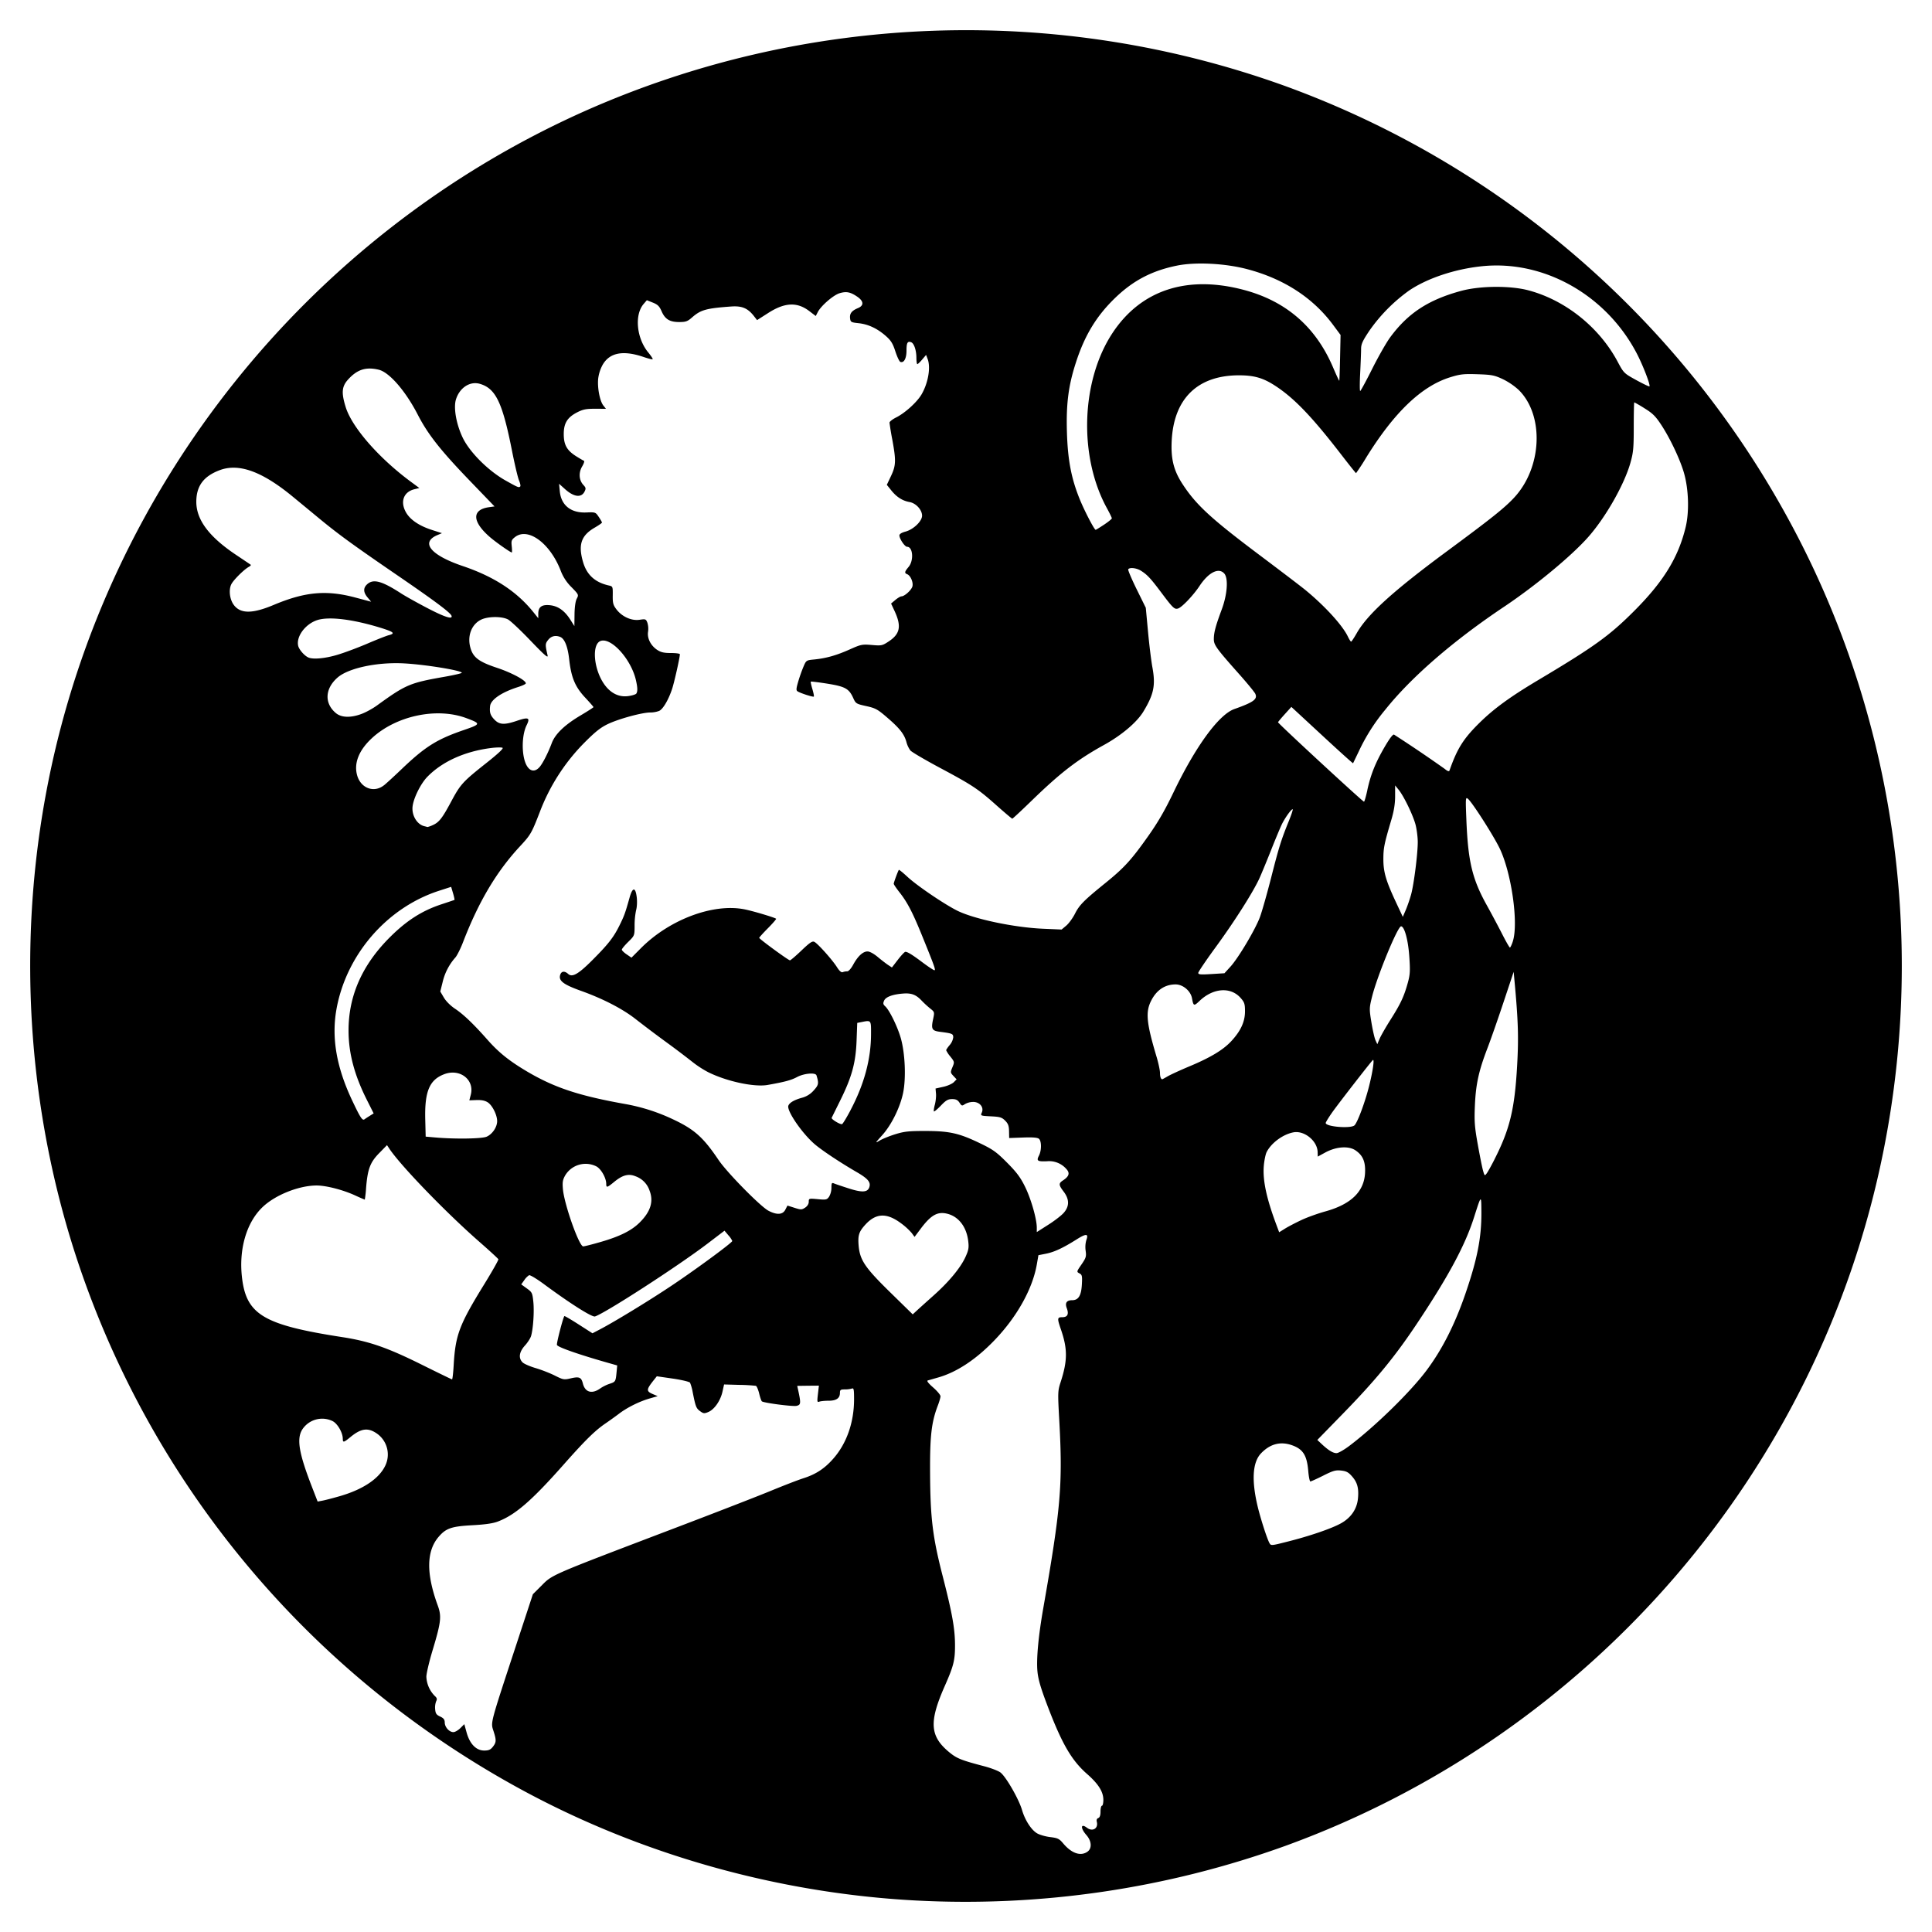 <svg xmlns="http://www.w3.org/2000/svg" width="64" height="64"><path d="M30.31 62.955c-4.558-.245-9.1-1.527-13.064-3.686-6.71-3.654-11.813-9.575-14.404-16.714-1.917-5.28-2.35-11.113-1.24-16.674C3.556 16.098 10.21 7.776 19.345 3.692a31.115 31.115 0 0 1 23.223-.844 31.073 31.073 0 0 1 16.575 14.168c3.54 6.387 4.694 13.882 3.25 21.105-2.111 10.57-9.662 19.342-19.825 23.03a31.225 31.225 0 0 1-12.258 1.804zm5.713-1.615c.156-.11.14-.352-.036-.553-.203-.231-.189-.399.02-.24.187.141.383.021.326-.199-.016-.06.002-.105.049-.123.05-.02.074-.088.074-.218 0-.104.021-.189.047-.189s.047-.088.047-.195c0-.268-.164-.528-.54-.858-.52-.457-.84-1.014-1.328-2.304-.213-.564-.293-.842-.316-1.102-.037-.415.032-1.159.192-2.075.582-3.32.649-4.098.532-6.23-.052-.93-.05-.98.044-1.267.232-.715.234-1.1.008-1.755-.125-.364-.12-.398.049-.398.172 0 .222-.1.148-.297-.067-.175-.006-.266.177-.266.208 0 .301-.15.322-.516.016-.287.008-.326-.08-.373-.098-.052-.097-.056.068-.295.15-.219.164-.265.137-.457a.853.853 0 0 1 .023-.35c.082-.218-.004-.224-.32-.024-.449.283-.738.419-1.015.474l-.252.05-.053.305c-.141.812-.66 1.742-1.406 2.516-.607.631-1.244 1.053-1.856 1.228l-.349.1c-.044.013.015.091.176.232.134.117.244.248.244.292 0 .043-.041.186-.092.317-.208.548-.26 1.005-.253 2.224.008 1.493.084 2.118.416 3.411.319 1.243.408 1.744.41 2.289.001.507-.043.686-.345 1.37-.524 1.19-.488 1.658.17 2.194.237.193.392.255 1.137.45.214.056.455.147.535.202.176.12.613.874.723 1.249.1.34.306.658.498.772.085.05.282.107.436.125.247.03.299.055.424.203.282.337.582.44.81.281zm-19.697-3.475c.118-.15.12-.217.02-.528-.093-.288-.117-.198.744-2.816l.562-1.71.268-.267c.395-.396.223-.32 4.532-1.961 1.29-.491 2.683-1.032 3.096-1.203.413-.17.9-.359 1.084-.417.402-.13.69-.32.976-.648.44-.502.682-1.196.684-1.954 0-.338-.01-.388-.073-.363a.862.862 0 0 1-.235.028c-.139 0-.16.016-.16.114 0 .179-.12.261-.375.261-.125 0-.263.014-.307.03-.072.028-.077.003-.047-.25l.032-.28-.358.003-.36.005.031.14c.095.44.09.486-.05.521-.115.03-1.06-.092-1.15-.147-.019-.012-.06-.129-.091-.26-.032-.13-.081-.246-.11-.256a5.671 5.671 0 0 0-.553-.031l-.5-.014-.054.243c-.067.298-.27.588-.469.67-.133.056-.163.052-.275-.031-.126-.094-.146-.146-.241-.624a1.573 1.573 0 0 0-.088-.316c-.02-.032-.276-.093-.569-.136l-.532-.077-.089.112c-.268.336-.27.383-.025.486l.143.06-.275.08c-.342.1-.739.298-1.01.505-.115.087-.314.23-.443.318-.348.237-.669.553-1.384 1.36-1.059 1.198-1.604 1.67-2.181 1.89-.162.063-.424.1-.845.123-.696.038-.875.1-1.12.386-.405.472-.414 1.216-.029 2.27.132.36.111.551-.164 1.467-.117.385-.212.79-.212.897a.96.96 0 0 0 .275.632c.077.069.087.107.05.178a.59.59 0 0 0-.034.264c.012.143.04.186.166.244.116.054.151.1.152.2.002.152.15.316.286.316.054 0 .157-.06.23-.132l.132-.132.077.28c.105.377.318.594.582.594.148 0 .21-.027.286-.124zm26.338-6.8c.715-.18 1.428-.424 1.743-.595.34-.184.543-.475.577-.83.032-.335-.018-.528-.19-.726-.123-.143-.192-.18-.365-.2-.184-.02-.268.003-.597.169-.211.106-.402.192-.425.192-.022 0-.054-.159-.07-.353-.044-.512-.173-.717-.533-.845-.385-.138-.73-.048-1.032.268-.281.295-.318.895-.108 1.769.094.39.3 1.033.382 1.19.055.105.05.105.618-.039zm-31.407-1.503c.78-.226 1.314-.588 1.513-1.026a.848.848 0 0 0-.247-1.02c-.31-.234-.546-.213-.906.082-.235.193-.26.198-.262.058-.002-.2-.173-.495-.335-.579a.786.786 0 0 0-1.015.29c-.182.31-.098.789.329 1.889l.188.485.165-.031c.091-.017.347-.084.57-.148zm33.442-1.666c.856-.647 2.006-1.77 2.541-2.479.525-.696.95-1.532 1.303-2.558.396-1.154.535-1.864.53-2.706-.004-.586-.001-.587-.244.173-.296.93-.847 1.954-1.89 3.519-.737 1.107-1.376 1.883-2.487 3.02l-.814.835.15.141c.22.205.369.296.487.296.058 0 .248-.108.424-.241zm-24.804-1.91a1.29 1.29 0 0 1 .296-.145c.199-.065.204-.073.234-.388l.021-.221-.264-.075c-1.004-.284-1.72-.534-1.733-.606-.014-.068.205-.912.247-.954.009-.009.222.116.473.277l.457.293.254-.133c.472-.247 1.584-.924 2.322-1.415.802-.532 2.056-1.454 2.056-1.51a.717.717 0 0 0-.129-.188L24 40.768l-.563.429c-.98.746-3.39 2.305-3.728 2.412-.096.031-.817-.425-1.683-1.065-.242-.179-.466-.314-.499-.301a.577.577 0 0 0-.16.164l-.1.14.184.133c.175.126.186.149.217.45.032.322-.005.88-.075 1.125-.022.075-.114.22-.206.32-.19.211-.218.414-.077.555.049.049.244.134.434.19.19.056.476.167.636.248.28.14.303.144.534.09.274-.063.343-.033.394.17.074.3.307.362.587.158zm-4.866-.77c.058-.995.187-1.335 1.012-2.673.266-.432.477-.805.468-.828-.008-.023-.29-.281-.624-.574-1.109-.97-2.607-2.52-2.988-3.09l-.077-.117-.26.266c-.3.306-.382.526-.433 1.153a3.536 3.536 0 0 1-.043.387 7.54 7.54 0 0 1-.33-.145c-.406-.184-.954-.324-1.265-.324-.581 0-1.364.31-1.785.71-.544.514-.804 1.418-.683 2.377.151 1.196.732 1.536 3.312 1.935.895.138 1.493.345 2.639.914.535.266.986.485 1.002.487.015.002.04-.213.055-.477zm15.9-2.304c.505-.45.889-.914 1.052-1.27.105-.23.119-.31.093-.527-.054-.464-.31-.805-.678-.904-.335-.09-.556.033-.91.51l-.19.253-.095-.13a2.181 2.181 0 0 0-.368-.332c-.463-.34-.814-.326-1.16.048-.22.24-.258.357-.23.7.04.479.209.73 1.037 1.541l.755.739.143-.132c.079-.073.327-.296.551-.496zm-11.04-1.768c.64-.184 1.026-.376 1.296-.642.366-.362.472-.698.333-1.06a.757.757 0 0 0-.465-.476c-.229-.095-.427-.044-.704.183-.241.198-.266.204-.267.063-.002-.195-.173-.495-.329-.575a.79.79 0 0 0-1.022.286c-.09.154-.104.23-.084.465.042.502.536 1.9.672 1.9.04 0 .297-.065.57-.144zm15.349-.968c.19-.215.189-.447 0-.698-.172-.226-.175-.278-.023-.377.202-.133.234-.244.107-.379a.754.754 0 0 0-.638-.254c-.317.013-.356-.013-.269-.183.091-.175.091-.487 0-.562-.048-.04-.21-.053-.527-.041l-.458.017-.004-.226c-.003-.179-.03-.251-.129-.35-.109-.11-.171-.128-.474-.143-.342-.018-.347-.02-.3-.124.079-.173-.067-.353-.284-.353a.566.566 0 0 0-.274.072c-.096.066-.108.063-.18-.047-.06-.09-.118-.119-.245-.119-.137 0-.204.039-.373.216-.114.118-.217.205-.23.192-.012-.013.001-.112.03-.22.03-.11.047-.274.039-.368l-.015-.17.253-.056c.14-.03.296-.1.35-.152l.095-.096-.106-.113c-.101-.109-.103-.12-.033-.288.072-.172.071-.178-.067-.353a.946.946 0 0 1-.14-.21c0-.019.052-.097.117-.173a.497.497 0 0 0 .117-.252c0-.121-.027-.133-.437-.186-.27-.035-.3-.092-.23-.417.05-.237.05-.24-.097-.356a3.276 3.276 0 0 1-.29-.268c-.177-.187-.33-.246-.594-.227-.352.025-.584.109-.64.232-.042.093-.036.127.035.192.14.126.409.676.517 1.057.141.498.176 1.316.077 1.805-.1.486-.389 1.072-.7 1.414-.23.254-.235.265-.08.172.09-.055.322-.15.516-.21.299-.093.45-.11 1.008-.109.795.002 1.107.072 1.804.408.426.204.543.288.893.64.321.323.444.488.6.805.195.397.385 1.06.386 1.346v.15l.377-.24c.208-.131.44-.31.516-.398zm7.874.239c.19-.09.548-.218.794-.286.85-.236 1.282-.656 1.313-1.275.018-.371-.071-.58-.318-.748-.227-.153-.636-.124-.996.07l-.253.138-.004-.154c-.01-.367-.44-.717-.8-.65-.347.066-.73.346-.887.65-.039.075-.082.288-.097.474-.036.476.092 1.067.417 1.937l.093.249.196-.122c.108-.067.352-.194.542-.283zm-17.097-.343l.071-.136.232.074c.214.068.24.068.353-.005.075-.05.12-.123.12-.194 0-.112.006-.114.299-.087.275.026.303.02.375-.082a.603.603 0 0 0 .077-.293c0-.155.012-.177.082-.148.045.02.268.095.495.168.431.138.612.13.673-.027.066-.174-.03-.293-.416-.517-.525-.304-1.101-.685-1.363-.901-.422-.349-.962-1.13-.897-1.298.038-.1.195-.191.453-.262a.778.778 0 0 0 .387-.243c.164-.181.173-.231.091-.498-.031-.101-.41-.069-.644.056-.198.105-.404.16-.972.261-.448.08-1.367-.119-1.98-.427a3.455 3.455 0 0 1-.516-.337 29.484 29.484 0 0 0-.86-.65 41.66 41.66 0 0 1-1.004-.756c-.436-.346-1.093-.686-1.833-.95-.565-.203-.732-.327-.685-.511.035-.14.145-.158.27-.045.133.12.335.006.792-.451.53-.53.708-.758.903-1.15.162-.328.193-.414.337-.927.097-.35.195-.359.237-.02.018.142.01.33-.02.434a2.463 2.463 0 0 0-.05.514c-.001.33-.002.331-.212.538-.116.114-.211.229-.211.256 0 .027.072.098.16.157l.159.109.322-.323c.938-.938 2.37-1.477 3.403-1.282.27.05 1.017.273 1.067.316.011.01-.11.15-.27.312-.16.161-.29.306-.29.32 0 .038.966.745 1.018.745.023 0 .196-.148.384-.328.28-.267.36-.319.428-.282.118.063.592.594.742.831.085.134.148.189.195.17a.428.428 0 0 1 .147-.026c.045.002.127-.089.197-.217.154-.284.324-.442.477-.442.073 0 .21.075.342.186.122.102.277.221.344.265l.122.08.2-.26c.11-.142.22-.259.245-.259.075 0 .235.1.581.36.183.137.355.25.382.25.05 0-.003-.147-.44-1.22-.298-.726-.465-1.043-.724-1.37-.101-.129-.184-.252-.184-.275 0-.04.142-.425.17-.46.009-.01.14.097.291.237.314.29 1.202.893 1.637 1.112.56.28 1.887.56 2.853.602l.61.026.155-.13c.084-.071.214-.249.288-.395.145-.288.296-.44 1.01-1.018.617-.5.852-.756 1.4-1.53.335-.472.56-.86.847-1.457.736-1.535 1.507-2.591 2.023-2.774.638-.226.777-.328.692-.508-.028-.058-.266-.348-.53-.645-.761-.856-.843-.969-.842-1.165 0-.214.057-.43.261-.979.188-.505.224-1.038.083-1.194-.186-.206-.521-.035-.82.417-.206.31-.579.702-.708.743-.118.038-.172-.014-.554-.524-.358-.478-.467-.595-.679-.728-.148-.092-.375-.117-.419-.046-.014.023.111.319.278.658l.304.617.073.784c.04.431.105.964.145 1.183.11.599.05.895-.297 1.469-.215.356-.72.784-1.307 1.108-.88.486-1.434.913-2.394 1.844-.34.33-.628.598-.643.598-.014 0-.248-.197-.52-.439-.614-.548-.798-.67-1.892-1.254-.485-.26-.918-.514-.963-.566a.832.832 0 0 1-.129-.271c-.07-.264-.22-.458-.625-.807-.331-.287-.398-.324-.71-.393-.33-.073-.347-.084-.428-.264-.141-.314-.267-.384-.86-.479-.291-.046-.537-.076-.547-.067-.01.01.014.12.052.246.037.126.06.238.048.249-.023.023-.439-.11-.536-.172-.053-.033-.05-.086.016-.315a5.21 5.21 0 0 1 .174-.496c.093-.219.095-.22.359-.246.393-.039.735-.135 1.175-.332.373-.167.413-.175.733-.148.324.028.348.022.562-.119.377-.25.425-.505.19-1.01l-.114-.244.142-.119c.078-.065.168-.119.202-.119.095 0 .31-.188.358-.314.048-.127-.052-.375-.17-.42-.095-.037-.086-.082.049-.242.177-.211.144-.666-.05-.666-.076 0-.254-.263-.255-.377 0-.046.074-.092.201-.126.264-.07.55-.345.55-.527 0-.194-.202-.414-.414-.452-.234-.041-.43-.166-.606-.386l-.148-.184.138-.291c.165-.35.171-.509.045-1.199a9.24 9.24 0 0 1-.094-.57c0-.034.1-.113.225-.175.296-.15.686-.505.836-.76.22-.377.31-.897.201-1.177l-.05-.132-.129.152c-.07.084-.143.153-.16.153-.018 0-.032-.092-.032-.205 0-.25-.077-.482-.172-.519-.121-.047-.156.016-.156.277 0 .26-.086.418-.204.373-.033-.013-.107-.17-.165-.348-.085-.263-.145-.36-.318-.512-.282-.248-.579-.387-.902-.422-.247-.026-.265-.037-.28-.16-.018-.161.052-.252.261-.34.206-.085.194-.233-.032-.384-.222-.15-.355-.175-.576-.109-.206.062-.614.414-.722.624l-.068.131-.213-.162c-.403-.308-.81-.29-1.357.059l-.374.239-.106-.136c-.204-.26-.396-.34-.75-.315-.828.06-1.01.11-1.296.361-.151.133-.208.154-.428.154-.317 0-.47-.095-.585-.362-.07-.16-.126-.217-.286-.281l-.2-.08-.106.123c-.31.36-.237 1.132.15 1.605.093.113.16.215.148.227-.011.012-.14-.02-.287-.07-.682-.235-1.13-.154-1.366.248a1.286 1.286 0 0 0-.151.463c-.031.303.053.741.17.891l.087.11-.36-.001c-.296-.001-.402.02-.593.118-.327.168-.445.36-.445.72 0 .354.103.54.405.731.12.076.238.145.263.153.025.008-.002.094-.06.191-.122.208-.104.456.045.614.08.086.086.116.036.216-.107.214-.356.182-.65-.084l-.194-.174.024.25c.045.464.37.723.88.7.298-.012.305-.01.41.147.06.088.108.172.107.188 0 .015-.11.092-.245.17-.446.26-.548.565-.382 1.136.125.43.401.679.867.781.116.026.121.04.117.324-.004.256.014.322.124.466.184.242.5.383.765.343.198-.03.212-.024.259.099a.684.684 0 0 1 .022.296c-.035.214.086.457.299.6.124.082.226.106.457.106.164 0 .298.018.298.041 0 .104-.188.944-.26 1.155-.12.36-.3.664-.427.722a.864.864 0 0 1-.294.052c-.27 0-1.039.209-1.398.38-.247.117-.423.257-.788.624a6.57 6.57 0 0 0-1.477 2.303c-.266.685-.302.748-.638 1.11-.786.843-1.378 1.836-1.898 3.183-.084.22-.2.451-.257.516a1.864 1.864 0 0 0-.421.81l-.079.317.119.202c.069.118.221.27.367.367.282.187.616.507 1.085 1.038.373.42.715.694 1.304 1.043.907.535 1.718.804 3.256 1.078a6.25 6.25 0 0 1 1.595.514c.695.328.99.593 1.493 1.34.28.415 1.385 1.539 1.652 1.68.278.146.472.134.56-.035zm23.493-1.669c.507-.998.667-1.661.748-3.089.054-.945.037-1.495-.087-2.83l-.027-.291-.339 1.017c-.186.56-.427 1.247-.535 1.528-.282.735-.38 1.18-.41 1.882-.023.528-.01.702.095 1.29.067.374.145.764.174.866.05.178.056.182.122.094.038-.05.155-.26.26-.467zm-33.39-.748c.19-.08.352-.32.351-.519-.002-.205-.159-.519-.31-.618-.09-.059-.206-.083-.372-.077l-.24.009.047-.18c.134-.501-.359-.885-.88-.685-.49.186-.651.574-.627 1.504l.014.563.305.027c.654.058 1.546.046 1.713-.024zm28.753-.378c.098-.098.335-.73.47-1.252.134-.52.2-.975.133-.906-.093.094-1.119 1.416-1.336 1.72-.122.173-.222.335-.222.361 0 .126.838.193.955.077zm-16.69-.514c.45-.856.67-1.678.673-2.5.002-.478.008-.47-.315-.406l-.142.028-.022.594c-.028.73-.156 1.198-.542 1.977l-.283.573c-.02.045.283.229.344.209.026-.008.155-.222.288-.475zm-15.927.197l.124-.077-.227-.451c-.415-.827-.605-1.55-.605-2.298 0-1.154.457-2.181 1.379-3.096.55-.547 1.057-.87 1.696-1.081.23-.076.425-.142.434-.146.008-.005-.013-.104-.047-.22l-.063-.213-.402.13c-1.731.56-3.081 2.125-3.4 3.94-.164.939.005 1.911.524 3.008.27.571.337.674.408.622.03-.023.111-.076.18-.118zm26.428-1.306c.092-.054.411-.2.71-.326.7-.292 1.119-.543 1.39-.832.316-.339.46-.648.46-.992 0-.247-.018-.302-.144-.445-.33-.376-.912-.334-1.364.1-.185.176-.2.17-.247-.089-.044-.244-.3-.46-.543-.46-.35 0-.627.182-.807.533-.195.378-.161.737.172 1.852.065.216.117.46.117.544 0 .13.03.213.076.213.007 0 .088-.044.18-.098zm7.389-1.888c.329-.52.439-.757.565-1.212.075-.273.082-.393.048-.877-.038-.545-.161-.991-.272-.991-.113 0-.792 1.65-.962 2.334-.092.374-.093.404-.02.849.042.253.102.52.135.59l.06.131.077-.181c.042-.1.208-.39.369-.643zm-5.309-1.746c.262-.288.818-1.223.973-1.635.067-.179.235-.77.374-1.314.26-1.02.331-1.246.585-1.873.082-.202.14-.377.129-.388-.03-.03-.238.254-.35.475-.052.103-.211.483-.354.844s-.322.794-.397.962c-.207.456-.829 1.436-1.463 2.302-.31.424-.564.8-.565.836 0 .054.08.06.433.038l.434-.027.201-.22zm9.35-.83c.199-.597-.045-2.3-.444-3.108-.222-.447-.9-1.504-1.04-1.62-.079-.065-.082-.033-.053.682.054 1.383.193 1.969.67 2.83.167.3.402.743.523.981.122.24.234.434.25.434.016 0 .058-.09.095-.199zm-3.367-1.56c.093-.341.22-1.344.22-1.736 0-.157-.032-.41-.07-.564-.08-.314-.39-.957-.565-1.171l-.115-.141v.358c0 .249-.038.486-.123.774-.239.808-.265.936-.266 1.307-.001.43.084.72.426 1.45l.218.465.099-.23c.054-.127.133-.357.176-.512zm-32.42-2.292c.216-.093.321-.225.618-.78.311-.581.382-.659 1.165-1.28.39-.308.579-.486.54-.506-.033-.018-.201-.015-.373.006-.872.109-1.622.446-2.118.954-.22.226-.458.703-.49.986-.033.291.146.591.387.65.052.013.1.025.107.028a.83.83 0 0 0 .164-.058zm30.97-1.168c.11-.51.267-.902.576-1.432.166-.284.274-.424.31-.402a45.93 45.93 0 0 1 1.663 1.124c.114.092.158.107.174.06.256-.73.463-1.057 1.007-1.59.47-.46 1.007-.851 1.916-1.393 1.864-1.111 2.365-1.471 3.182-2.287.98-.979 1.475-1.782 1.718-2.794.12-.503.098-1.247-.055-1.782-.128-.448-.456-1.143-.752-1.595-.19-.29-.288-.387-.554-.551a4.36 4.36 0 0 0-.342-.2c-.01 0-.018.364-.018.81 0 .713-.014.855-.113 1.203-.206.72-.82 1.799-1.396 2.45-.55.622-1.74 1.608-2.784 2.307-1.69 1.13-3.078 2.334-3.94 3.414a6.322 6.322 0 0 0-.876 1.38l-.189.392c-.005.009-.467-.407-1.026-.925l-1.018-.942-.217.24c-.12.132-.22.253-.225.268-.008.033 2.805 2.632 2.848 2.632.016 0 .066-.174.112-.387zm-32.57-.16c.086-.07.346-.309.578-.531.78-.745 1.165-.988 2.06-1.295.571-.197.575-.212.088-.394-.983-.368-2.338-.079-3.139.67-.422.394-.591.817-.484 1.214.118.439.563.605.897.335zm5.14-.59c.108-.12.285-.462.413-.804.114-.303.43-.606.957-.918.234-.139.425-.262.425-.274 0-.011-.124-.154-.277-.317-.333-.356-.46-.663-.528-1.264-.047-.427-.153-.69-.302-.746-.157-.06-.296-.025-.394.1-.1.127-.102.156-.02.511.024.107-.093.006-.567-.488-.328-.343-.663-.658-.744-.7-.206-.108-.662-.104-.891.007-.314.153-.462.533-.357.92.088.329.278.474.88.674.493.164.969.42.958.517-.002.023-.116.077-.253.12-.548.173-.909.419-.93.633-.022.21.007.302.137.44.166.178.33.189.747.048.39-.132.45-.106.327.143-.177.356-.171 1.054.01 1.352.11.182.267.2.408.046zm-5.884-1.772c.14-.052.367-.177.506-.278.956-.692 1.086-.748 2.228-.949.32-.056.582-.117.582-.134 0-.076-1.197-.272-1.905-.311-.89-.05-1.852.154-2.211.47-.418.366-.442.85-.057 1.174.183.154.492.165.857.028zm9.098-.673c.047-.072.043-.201-.014-.447-.158-.685-.807-1.41-1.162-1.298-.302.096-.246.906.098 1.415.211.312.494.457.809.414.129-.017.25-.055.269-.084zM11.147 21.7c.227-.065.678-.233 1.003-.371.325-.14.649-.267.72-.285.239-.06.181-.111-.28-.253-.933-.285-1.717-.376-2.096-.244-.389.136-.684.54-.617.844.03.133.22.347.353.395.165.06.533.025.917-.086zm33.798-.728c.356-.623 1.2-1.389 2.958-2.689 1.492-1.102 1.93-1.45 2.25-1.793.93-.994 1.008-2.722.161-3.568a2.234 2.234 0 0 0-.525-.359c-.283-.133-.367-.15-.843-.166-.467-.015-.575-.003-.915.103-.942.295-1.847 1.16-2.772 2.654a7.3 7.3 0 0 1-.338.52c-.009 0-.232-.28-.496-.622-.97-1.257-1.564-1.874-2.195-2.281-.39-.252-.685-.337-1.178-.338-1.373-.004-2.168.765-2.238 2.168-.03.598.065.982.354 1.427.455.7.947 1.153 2.613 2.402.67.504 1.336 1.01 1.478 1.128.64.528 1.214 1.16 1.39 1.527.045.094.093.17.108.17s.1-.128.188-.283zm-25.913-.62c.003-.242.031-.44.074-.52.068-.13.064-.137-.177-.384a1.515 1.515 0 0 1-.344-.515c-.347-.927-1.092-1.483-1.527-1.14-.114.089-.126.124-.106.304.012.112.013.204.001.204-.044 0-.514-.33-.712-.499-.604-.517-.621-.919-.044-1l.185-.026-.836-.868c-.958-.996-1.373-1.523-1.705-2.168-.408-.792-.948-1.413-1.3-1.494-.423-.099-.71-.006-1.012.328-.207.23-.225.434-.078.91.206.667 1.09 1.682 2.146 2.465l.294.217-.16.04c-.349.083-.475.393-.3.734.132.261.437.474.883.617l.326.105-.148.062c-.574.242-.228.667.837 1.027 1.048.355 1.798.847 2.353 1.543l.149.186v-.148c0-.225.114-.31.382-.284.271.026.491.181.68.48l.134.212.005-.389zm-4.074.048c-.035-.105-.545-.486-1.815-1.356-1.48-1.014-1.947-1.355-2.611-1.904a510.87 510.87 0 0 0-.833-.687c-1.02-.84-1.791-1.118-2.426-.876-.529.2-.766.52-.77 1.035-.005.605.423 1.175 1.335 1.781.245.164.456.306.469.317.012.011-.018.043-.068.07-.162.091-.5.427-.574.57-.093.18-.06.492.073.679.219.307.616.31 1.333.008 1.034-.434 1.742-.498 2.696-.244l.528.14-.117-.14c-.154-.182-.15-.334.01-.46.2-.157.481-.075 1.092.32.142.093.532.31.868.486.583.304.852.39.81.261zm21.616-3.02c.142-.095.257-.189.257-.21 0-.021-.073-.171-.162-.334-.943-1.717-.861-4.23.191-5.815.94-1.415 2.462-1.914 4.334-1.42 1.404.37 2.39 1.223 2.963 2.564.108.253.201.455.208.448.006-.007.018-.35.027-.764l.016-.753-.248-.334c-.667-.9-1.635-1.528-2.85-1.847-.73-.192-1.705-.241-2.317-.117-.823.166-1.44.486-2.034 1.053-.63.603-1.026 1.25-1.32 2.164-.248.764-.325 1.373-.295 2.32.028.91.146 1.521.425 2.206.158.388.482 1.01.526 1.01.012 0 .138-.078.28-.172zm-19.34-1.267c.017-.016-.002-.105-.041-.199-.04-.093-.145-.54-.234-.99-.315-1.594-.539-2.059-1.067-2.21-.329-.094-.672.134-.79.525-.082.277.013.814.225 1.258.23.482.852 1.103 1.425 1.423.418.234.435.24.483.193zm28.224-3.899c.204-.406.471-.875.595-1.042.592-.804 1.274-1.247 2.364-1.54.623-.166 1.611-.173 2.207-.016 1.226.323 2.352 1.222 2.961 2.363.205.382.21.387.62.613.229.125.424.219.435.208.04-.04-.22-.713-.429-1.109-1.018-1.931-3.08-3.086-5.126-2.871-.892.093-1.802.397-2.403.802a5.52 5.52 0 0 0-1.316 1.328c-.228.34-.278.449-.278.61 0 .108-.014.466-.03.795-.017.329-.017.598 0 .598.016 0 .197-.333.4-.739z"/></svg>